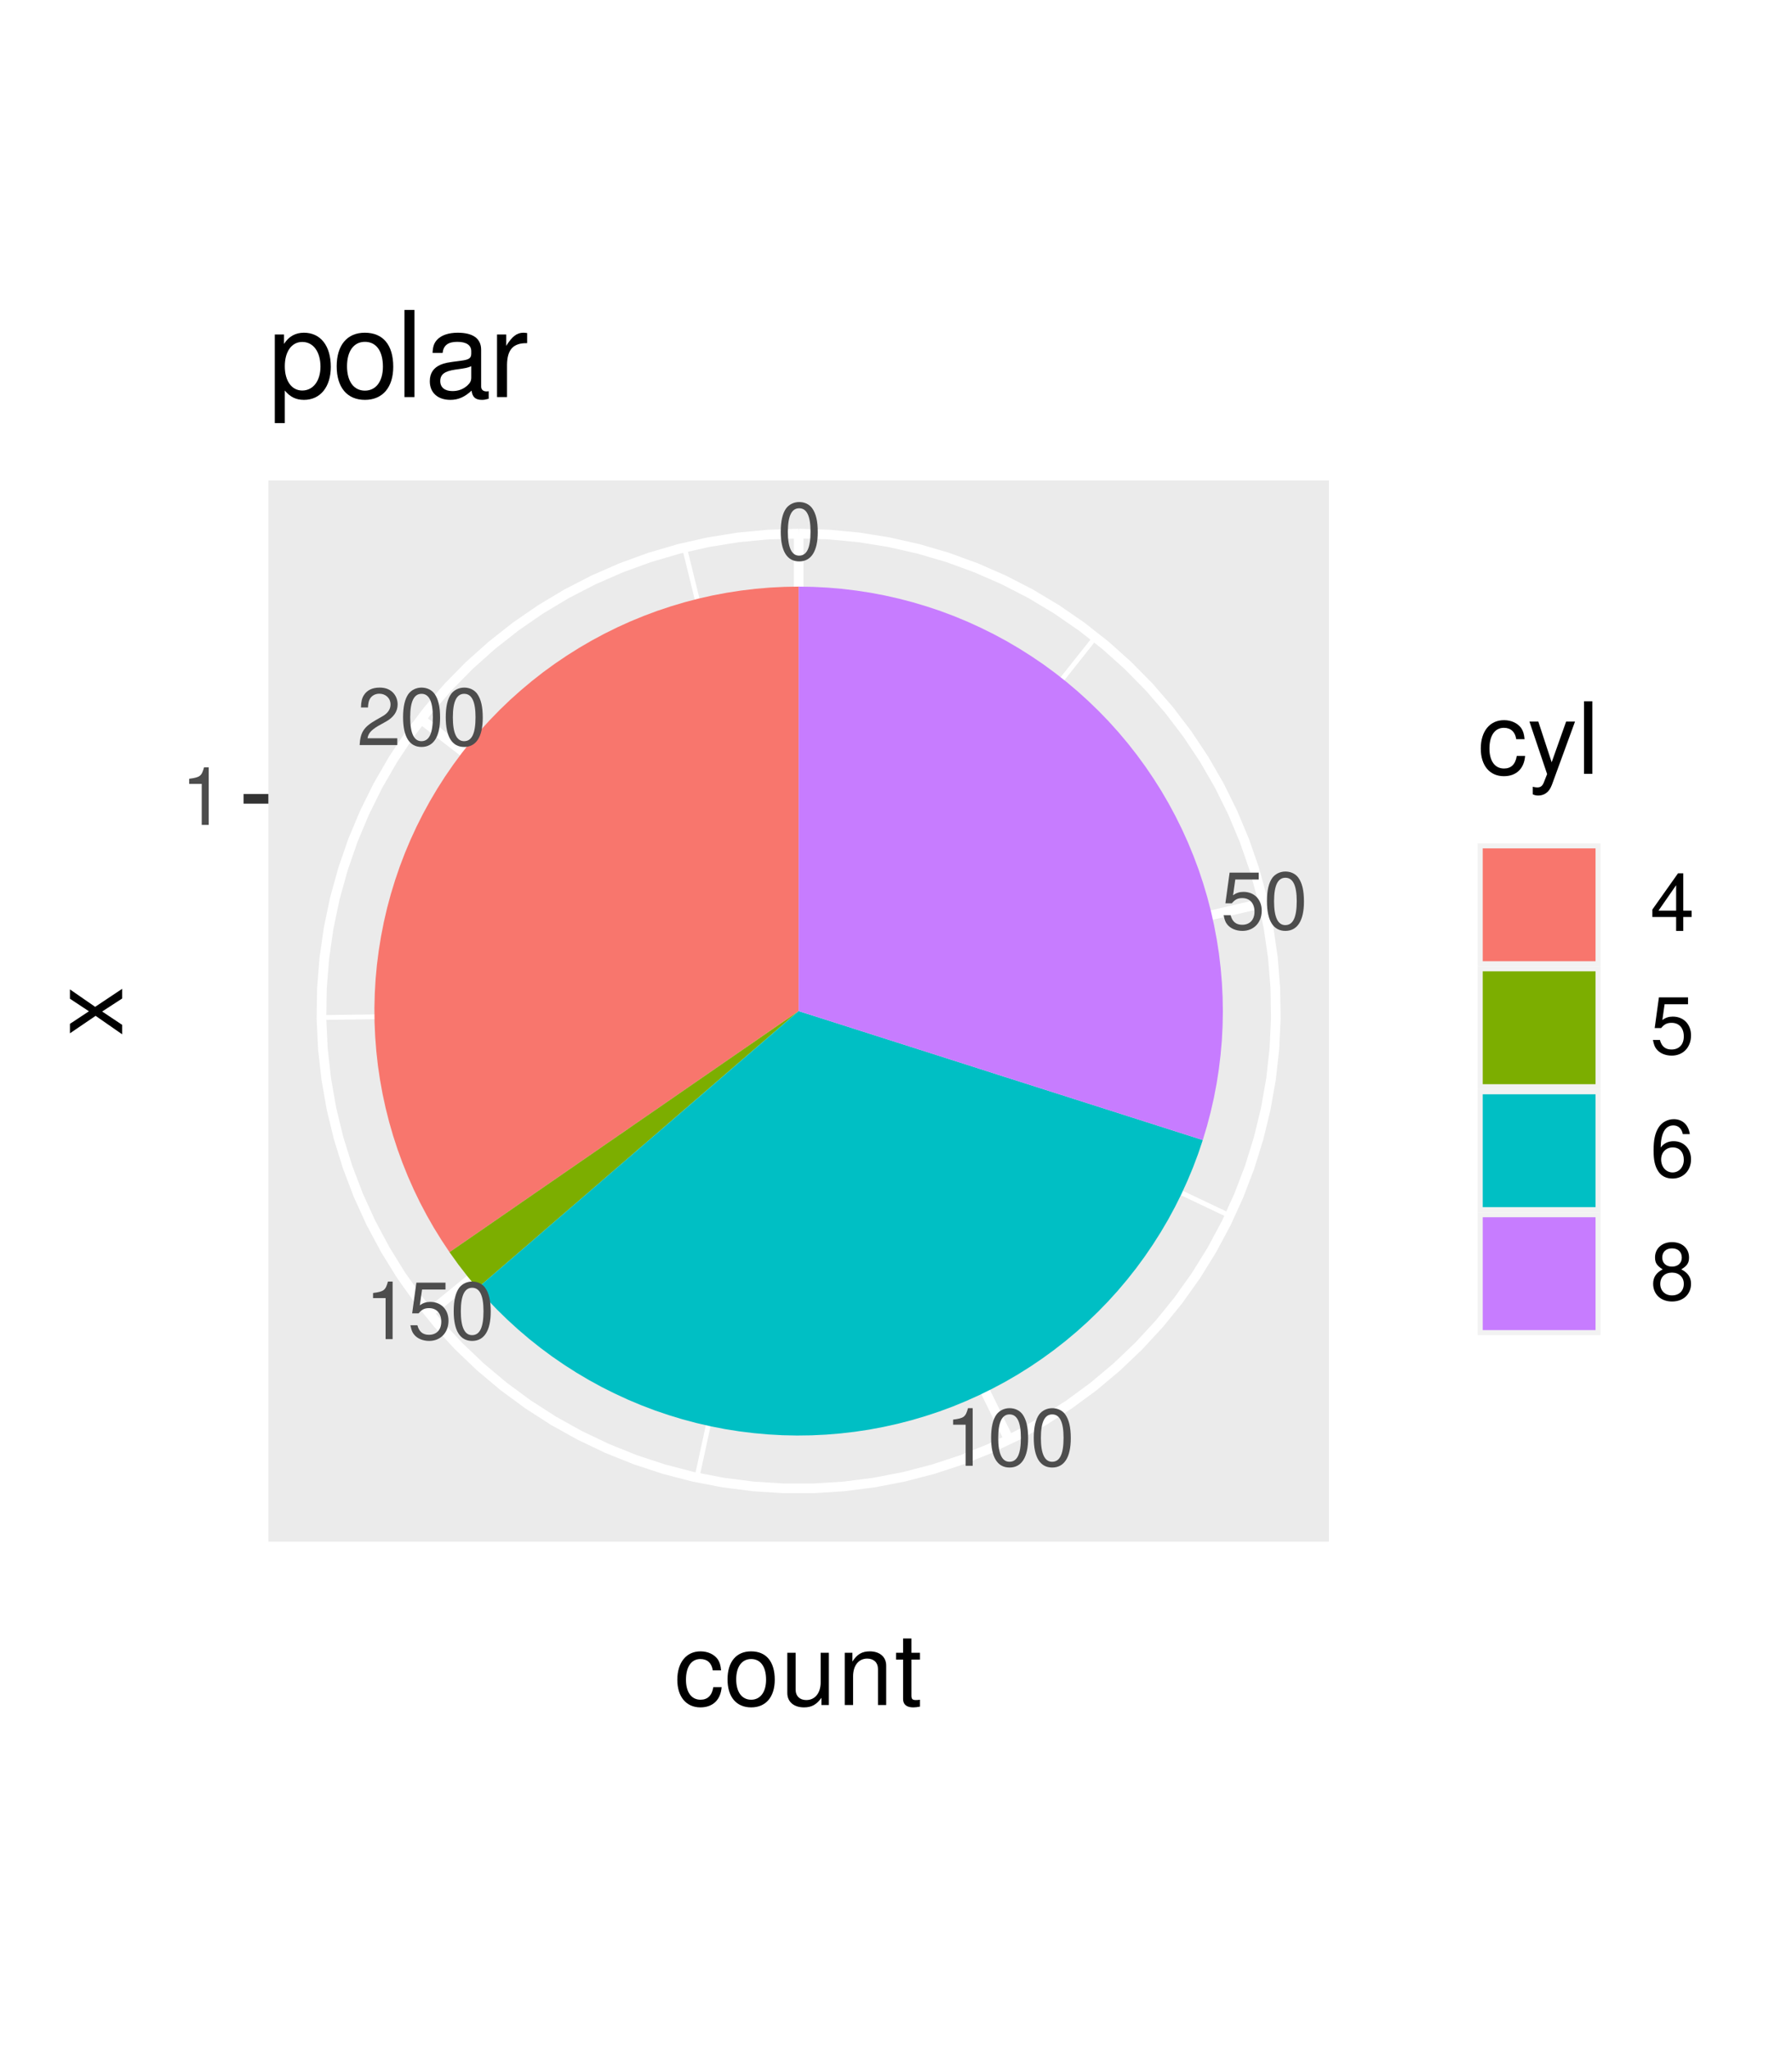 <?xml version="1.0" encoding="UTF-8"?>
<svg xmlns="http://www.w3.org/2000/svg" xmlns:xlink="http://www.w3.org/1999/xlink" width="252pt" height="288pt" viewBox="0 0 252 288" version="1.1">
<defs>
<g>
<symbol overflow="visible" id="glyph0-0">
<path style="stroke:none;" d=""/>
</symbol>
<symbol overflow="visible" id="glyph0-1">
<path style="stroke:none;" d="M 3.078 -8.094 C 2.344 -8.094 1.672 -7.766 1.25 -7.219 C 0.734 -6.5 0.484 -5.422 0.484 -3.922 C 0.484 -1.188 1.375 0.25 3.078 0.25 C 4.766 0.25 5.688 -1.188 5.688 -3.859 C 5.688 -5.422 5.438 -6.469 4.906 -7.219 C 4.5 -7.781 3.828 -8.094 3.078 -8.094 Z M 3.078 -7.219 C 4.141 -7.219 4.672 -6.141 4.672 -3.938 C 4.672 -1.641 4.156 -0.562 3.062 -0.562 C 2.016 -0.562 1.484 -1.688 1.484 -3.906 C 1.484 -6.141 2.016 -7.219 3.078 -7.219 Z M 3.078 -7.219 "/>
</symbol>
<symbol overflow="visible" id="glyph0-2">
<path style="stroke:none;" d="M 5.328 -7.938 L 1.234 -7.938 L 0.641 -3.625 L 1.547 -3.625 C 2 -4.172 2.391 -4.359 3.016 -4.359 C 4.078 -4.359 4.734 -3.625 4.734 -2.453 C 4.734 -1.312 4.078 -0.609 3 -0.609 C 2.141 -0.609 1.609 -1.047 1.375 -1.953 L 0.391 -1.953 C 0.531 -1.297 0.641 -0.984 0.875 -0.688 C 1.328 -0.094 2.125 0.25 3.031 0.25 C 4.625 0.25 5.75 -0.906 5.75 -2.594 C 5.75 -4.156 4.703 -5.234 3.188 -5.234 C 2.625 -5.234 2.172 -5.094 1.719 -4.75 L 2.031 -6.969 L 5.328 -6.969 Z M 5.328 -7.938 "/>
</symbol>
<symbol overflow="visible" id="glyph0-3">
<path style="stroke:none;" d="M 2.906 -5.766 L 2.906 0 L 3.891 0 L 3.891 -8.094 L 3.234 -8.094 C 2.891 -6.859 2.672 -6.688 1.141 -6.484 L 1.141 -5.766 Z M 2.906 -5.766 "/>
</symbol>
<symbol overflow="visible" id="glyph0-4">
<path style="stroke:none;" d="M 5.672 -0.969 L 1.484 -0.969 C 1.594 -1.641 1.953 -2.078 2.922 -2.672 L 4.047 -3.297 C 5.156 -3.906 5.719 -4.734 5.719 -5.734 C 5.719 -6.406 5.453 -7.031 4.984 -7.469 C 4.516 -7.891 3.938 -8.094 3.188 -8.094 C 2.172 -8.094 1.422 -7.734 0.984 -7.047 C 0.703 -6.625 0.578 -6.109 0.562 -5.297 L 1.547 -5.297 C 1.578 -5.844 1.641 -6.172 1.781 -6.438 C 2.031 -6.938 2.547 -7.234 3.141 -7.234 C 4.047 -7.234 4.719 -6.594 4.719 -5.719 C 4.719 -5.062 4.344 -4.5 3.641 -4.094 L 2.609 -3.5 C 0.953 -2.547 0.469 -1.781 0.375 -0.016 L 5.672 -0.016 Z M 5.672 -0.969 "/>
</symbol>
<symbol overflow="visible" id="glyph0-5">
<path style="stroke:none;" d="M 3.656 -1.953 L 3.656 0 L 4.656 0 L 4.656 -1.953 L 5.828 -1.953 L 5.828 -2.844 L 4.656 -2.844 L 4.656 -8.094 L 3.922 -8.094 L 0.312 -3 L 0.312 -1.953 Z M 3.656 -2.844 L 1.172 -2.844 L 3.656 -6.422 Z M 3.656 -2.844 "/>
</symbol>
<symbol overflow="visible" id="glyph0-6">
<path style="stroke:none;" d="M 5.578 -6 C 5.391 -7.312 4.531 -8.094 3.328 -8.094 C 2.453 -8.094 1.672 -7.672 1.203 -6.953 C 0.688 -6.156 0.484 -5.172 0.484 -3.703 C 0.484 -2.328 0.672 -1.469 1.156 -0.75 C 1.578 -0.094 2.281 0.25 3.141 0.25 C 4.656 0.25 5.75 -0.875 5.75 -2.453 C 5.75 -3.938 4.734 -5 3.312 -5 C 2.531 -5 1.922 -4.703 1.484 -4.109 C 1.5 -6.109 2.125 -7.219 3.266 -7.219 C 3.953 -7.219 4.438 -6.781 4.594 -6 Z M 3.188 -4.125 C 4.141 -4.125 4.734 -3.453 4.734 -2.375 C 4.734 -1.359 4.062 -0.609 3.156 -0.609 C 2.234 -0.609 1.547 -1.391 1.547 -2.422 C 1.547 -3.422 2.219 -4.125 3.188 -4.125 Z M 3.188 -4.125 "/>
</symbol>
<symbol overflow="visible" id="glyph0-7">
<path style="stroke:none;" d="M 4.375 -4.266 C 5.203 -4.766 5.469 -5.172 5.469 -5.938 C 5.469 -7.219 4.5 -8.094 3.078 -8.094 C 1.688 -8.094 0.688 -7.219 0.688 -5.953 C 0.688 -5.172 0.953 -4.781 1.766 -4.266 C 0.859 -3.812 0.422 -3.141 0.422 -2.25 C 0.422 -0.766 1.5 0.25 3.078 0.25 C 4.656 0.25 5.75 -0.766 5.75 -2.25 C 5.75 -3.141 5.297 -3.812 4.375 -4.266 Z M 3.078 -7.219 C 3.922 -7.219 4.453 -6.719 4.453 -5.922 C 4.453 -5.156 3.906 -4.656 3.078 -4.656 C 2.234 -4.656 1.703 -5.156 1.703 -5.938 C 1.703 -6.719 2.234 -7.219 3.078 -7.219 Z M 3.078 -3.812 C 4.062 -3.812 4.734 -3.172 4.734 -2.234 C 4.734 -1.25 4.078 -0.609 3.062 -0.609 C 2.094 -0.609 1.422 -1.281 1.422 -2.219 C 1.422 -3.188 2.078 -3.812 3.078 -3.812 Z M 3.078 -3.812 "/>
</symbol>
<symbol overflow="visible" id="glyph1-0">
<path style="stroke:none;" d=""/>
</symbol>
<symbol overflow="visible" id="glyph1-1">
<path style="stroke:none;" d="M 6.594 -4.875 C 6.531 -5.594 6.391 -6.047 6.109 -6.453 C 5.594 -7.141 4.719 -7.547 3.703 -7.547 C 1.703 -7.547 0.438 -5.984 0.438 -3.547 C 0.438 -1.172 1.688 0.328 3.688 0.328 C 5.438 0.328 6.531 -0.734 6.672 -2.516 L 5.5 -2.516 C 5.312 -1.344 4.703 -0.75 3.703 -0.75 C 2.422 -0.75 1.656 -1.812 1.656 -3.547 C 1.656 -5.375 2.406 -6.469 3.688 -6.469 C 4.656 -6.469 5.281 -5.891 5.422 -4.875 Z M 6.594 -4.875 "/>
</symbol>
<symbol overflow="visible" id="glyph1-2">
<path style="stroke:none;" d="M 3.812 -7.547 C 1.734 -7.547 0.5 -6.078 0.5 -3.609 C 0.5 -1.141 1.734 0.328 3.828 0.328 C 5.891 0.328 7.141 -1.141 7.141 -3.562 C 7.141 -6.109 5.938 -7.547 3.812 -7.547 Z M 3.828 -6.469 C 5.141 -6.469 5.922 -5.391 5.922 -3.562 C 5.922 -1.828 5.109 -0.75 3.828 -0.75 C 2.516 -0.75 1.719 -1.828 1.719 -3.609 C 1.719 -5.391 2.516 -6.469 3.828 -6.469 Z M 3.828 -6.469 "/>
</symbol>
<symbol overflow="visible" id="glyph1-3">
<path style="stroke:none;" d="M 6.75 0 L 6.75 -7.344 L 5.594 -7.344 L 5.594 -3.172 C 5.594 -1.688 4.797 -0.703 3.578 -0.703 C 2.656 -0.703 2.078 -1.266 2.078 -2.141 L 2.078 -7.344 L 0.906 -7.344 L 0.906 -1.688 C 0.906 -0.469 1.812 0.328 3.25 0.328 C 4.328 0.328 5.016 -0.062 5.703 -1.016 L 5.703 0 Z M 6.75 0 "/>
</symbol>
<symbol overflow="visible" id="glyph1-4">
<path style="stroke:none;" d="M 0.984 -7.344 L 0.984 0 L 2.156 0 L 2.156 -4.047 C 2.156 -5.547 2.938 -6.531 4.141 -6.531 C 5.062 -6.531 5.656 -5.969 5.656 -5.078 L 5.656 0 L 6.812 0 L 6.812 -5.547 C 6.812 -6.766 5.906 -7.547 4.5 -7.547 C 3.406 -7.547 2.703 -7.125 2.062 -6.109 L 2.062 -7.344 Z M 0.984 -7.344 "/>
</symbol>
<symbol overflow="visible" id="glyph1-5">
<path style="stroke:none;" d="M 3.562 -7.344 L 2.359 -7.344 L 2.359 -9.359 L 1.188 -9.359 L 1.188 -7.344 L 0.203 -7.344 L 0.203 -6.391 L 1.188 -6.391 L 1.188 -0.844 C 1.188 -0.078 1.688 0.328 2.609 0.328 C 2.906 0.328 3.156 0.297 3.562 0.219 L 3.562 -0.75 C 3.391 -0.719 3.234 -0.703 3 -0.703 C 2.484 -0.703 2.359 -0.844 2.359 -1.359 L 2.359 -6.391 L 3.562 -6.391 Z M 3.562 -7.344 "/>
</symbol>
<symbol overflow="visible" id="glyph1-6">
<path style="stroke:none;" d="M 5.438 -7.344 L 3.406 -1.625 L 1.531 -7.344 L 0.281 -7.344 L 2.766 0.031 L 2.312 1.188 C 2.109 1.703 1.859 1.906 1.375 1.906 C 1.172 1.906 1.016 1.875 0.75 1.812 L 0.75 2.875 C 1 3 1.234 3.047 1.547 3.047 C 1.922 3.047 2.328 2.922 2.625 2.703 C 3 2.438 3.203 2.125 3.438 1.547 L 6.688 -7.344 Z M 5.438 -7.344 "/>
</symbol>
<symbol overflow="visible" id="glyph1-7">
<path style="stroke:none;" d="M 2.125 -10.203 L 0.953 -10.203 L 0.953 0 L 2.125 0 Z M 2.125 -10.203 "/>
</symbol>
<symbol overflow="visible" id="glyph2-0">
<path style="stroke:none;" d=""/>
</symbol>
<symbol overflow="visible" id="glyph2-1">
<path style="stroke:none;" d="M -3.797 -4.094 L -7.344 -6.547 L -7.344 -5.234 L -4.672 -3.469 L -7.344 -1.703 L -7.344 -0.375 L -3.734 -2.828 L 0 -0.234 L 0 -1.562 L -2.812 -3.438 L 0 -5.266 L 0 -6.625 Z M -3.797 -4.094 "/>
</symbol>
<symbol overflow="visible" id="glyph3-0">
<path style="stroke:none;" d=""/>
</symbol>
<symbol overflow="visible" id="glyph3-1">
<path style="stroke:none;" d="M 0.906 3.656 L 2.312 3.656 L 2.312 -0.922 C 3.062 -0.016 3.875 0.391 5.016 0.391 C 7.312 0.391 8.781 -1.438 8.781 -4.25 C 8.781 -7.203 7.344 -9.047 5 -9.047 C 3.812 -9.047 2.859 -8.516 2.203 -7.469 L 2.203 -8.797 L 0.906 -8.797 Z M 4.766 -7.75 C 6.312 -7.75 7.328 -6.375 7.328 -4.281 C 7.328 -2.281 6.297 -0.922 4.766 -0.922 C 3.281 -0.922 2.312 -2.266 2.312 -4.328 C 2.312 -6.406 3.281 -7.75 4.766 -7.75 Z M 4.766 -7.75 "/>
</symbol>
<symbol overflow="visible" id="glyph3-2">
<path style="stroke:none;" d="M 4.562 -9.047 C 2.078 -9.047 0.609 -7.297 0.609 -4.328 C 0.609 -1.359 2.078 0.391 4.578 0.391 C 7.078 0.391 8.562 -1.375 8.562 -4.266 C 8.562 -7.328 7.125 -9.047 4.562 -9.047 Z M 4.578 -7.766 C 6.172 -7.766 7.109 -6.469 7.109 -4.281 C 7.109 -2.203 6.125 -0.906 4.578 -0.906 C 3.016 -0.906 2.062 -2.203 2.062 -4.328 C 2.062 -6.469 3.016 -7.766 4.578 -7.766 Z M 4.578 -7.766 "/>
</symbol>
<symbol overflow="visible" id="glyph3-3">
<path style="stroke:none;" d="M 2.547 -12.25 L 1.141 -12.25 L 1.141 0 L 2.547 0 Z M 2.547 -12.25 "/>
</symbol>
<symbol overflow="visible" id="glyph3-4">
<path style="stroke:none;" d="M 8.984 -0.828 C 8.828 -0.797 8.766 -0.797 8.688 -0.797 C 8.203 -0.797 7.922 -1.047 7.922 -1.484 L 7.922 -6.656 C 7.922 -8.219 6.781 -9.047 4.625 -9.047 C 3.328 -9.047 2.297 -8.688 1.703 -8.031 C 1.297 -7.578 1.125 -7.078 1.094 -6.203 L 2.5 -6.203 C 2.625 -7.266 3.266 -7.766 4.562 -7.766 C 5.844 -7.766 6.531 -7.297 6.531 -6.453 L 6.531 -6.078 C 6.516 -5.469 6.219 -5.25 5.078 -5.109 C 3.094 -4.859 2.781 -4.781 2.25 -4.562 C 1.219 -4.125 0.703 -3.359 0.703 -2.219 C 0.703 -0.625 1.812 0.391 3.594 0.391 C 4.703 0.391 5.594 0 6.578 -0.906 C 6.688 0 7.125 0.391 8.031 0.391 C 8.328 0.391 8.516 0.359 8.984 0.234 Z M 6.531 -2.766 C 6.531 -2.297 6.406 -2.016 5.984 -1.625 C 5.406 -1.109 4.719 -0.844 3.891 -0.844 C 2.812 -0.844 2.172 -1.359 2.172 -2.25 C 2.172 -3.172 2.766 -3.641 4.281 -3.859 C 5.781 -4.062 6.062 -4.125 6.531 -4.344 Z M 6.531 -2.766 "/>
</symbol>
<symbol overflow="visible" id="glyph3-5">
<path style="stroke:none;" d="M 1.156 -8.797 L 1.156 0 L 2.562 0 L 2.562 -4.562 C 2.594 -6.688 3.453 -7.625 5.391 -7.578 L 5.391 -9 C 5.156 -9.031 5.016 -9.047 4.859 -9.047 C 3.953 -9.047 3.266 -8.516 2.453 -7.203 L 2.453 -8.797 Z M 1.156 -8.797 "/>
</symbol>
</g>
<clipPath id="clip1">
  <path d="M 0 36.586 L 252 36.586 L 252 251.41 L 0 251.41 Z M 0 36.586 "/>
</clipPath>
<clipPath id="clip2">
  <path d="M 37.738 67.535 L 186.879 67.535 L 186.879 216.676 L 37.738 216.676 Z M 37.738 67.535 "/>
</clipPath>
</defs>
<g id="surface209">
<rect x="0" y="0" width="252" height="288" style="fill:rgb(100%,100%,100%);fill-opacity:1;stroke:none;"/>
<g clip-path="url(#clip1)" clip-rule="nonzero">
<path style="fill-rule:nonzero;fill:rgb(100%,100%,100%);fill-opacity:1;stroke-width:1.358;stroke-linecap:round;stroke-linejoin:round;stroke:rgb(100%,100%,100%);stroke-opacity:1;stroke-miterlimit:10;" d="M 0 251.414 L 252 251.414 L 252 36.59 L 0 36.59 Z M 0 251.414 "/>
</g>
<g clip-path="url(#clip2)" clip-rule="nonzero">
<path style=" stroke:none;fill-rule:nonzero;fill:rgb(92.157%,92.157%,92.157%);fill-opacity:1;" d="M 37.738 216.676 L 186.879 216.676 L 186.879 67.535 L 37.738 67.535 Z M 37.738 216.676 "/>
</g>
<path style="fill:none;stroke-width:1.358;stroke-linecap:butt;stroke-linejoin:round;stroke:rgb(100%,100%,100%);stroke-opacity:1;stroke-miterlimit:10;" d="M 112.309 142.105 L 112.309 74.992 "/>
<path style="fill:none;stroke-width:1.358;stroke-linecap:butt;stroke-linejoin:round;stroke:rgb(100%,100%,100%);stroke-opacity:1;stroke-miterlimit:10;" d="M 112.309 142.105 L 177.68 126.922 "/>
<path style="fill:none;stroke-width:1.358;stroke-linecap:butt;stroke-linejoin:round;stroke:rgb(100%,100%,100%);stroke-opacity:1;stroke-miterlimit:10;" d="M 112.309 142.105 L 141.891 202.348 "/>
<path style="fill:none;stroke-width:1.358;stroke-linecap:butt;stroke-linejoin:round;stroke:rgb(100%,100%,100%);stroke-opacity:1;stroke-miterlimit:10;" d="M 112.309 142.105 L 60.32 184.551 "/>
<path style="fill:none;stroke-width:1.358;stroke-linecap:butt;stroke-linejoin:round;stroke:rgb(100%,100%,100%);stroke-opacity:1;stroke-miterlimit:10;" d="M 112.309 142.105 L 59.199 101.07 "/>
<path style="fill:none;stroke-width:0.679;stroke-linecap:butt;stroke-linejoin:round;stroke:rgb(100%,100%,100%);stroke-opacity:1;stroke-miterlimit:10;" d="M 112.309 142.105 L 112.309 74.992 "/>
<path style="fill:none;stroke-width:0.679;stroke-linecap:butt;stroke-linejoin:round;stroke:rgb(100%,100%,100%);stroke-opacity:1;stroke-miterlimit:10;" d="M 112.309 142.105 L 154.051 89.555 "/>
<path style="fill:none;stroke-width:0.679;stroke-linecap:butt;stroke-linejoin:round;stroke:rgb(100%,100%,100%);stroke-opacity:1;stroke-miterlimit:10;" d="M 112.309 142.105 L 177.68 126.922 "/>
<path style="fill:none;stroke-width:0.679;stroke-linecap:butt;stroke-linejoin:round;stroke:rgb(100%,100%,100%);stroke-opacity:1;stroke-miterlimit:10;" d="M 112.309 142.105 L 172.941 170.875 "/>
<path style="fill:none;stroke-width:0.679;stroke-linecap:butt;stroke-linejoin:round;stroke:rgb(100%,100%,100%);stroke-opacity:1;stroke-miterlimit:10;" d="M 112.309 142.105 L 141.891 202.348 "/>
<path style="fill:none;stroke-width:0.679;stroke-linecap:butt;stroke-linejoin:round;stroke:rgb(100%,100%,100%);stroke-opacity:1;stroke-miterlimit:10;" d="M 112.309 142.105 L 98 207.676 "/>
<path style="fill:none;stroke-width:0.679;stroke-linecap:butt;stroke-linejoin:round;stroke:rgb(100%,100%,100%);stroke-opacity:1;stroke-miterlimit:10;" d="M 112.309 142.105 L 60.32 184.551 "/>
<path style="fill:none;stroke-width:0.679;stroke-linecap:butt;stroke-linejoin:round;stroke:rgb(100%,100%,100%);stroke-opacity:1;stroke-miterlimit:10;" d="M 112.309 142.105 L 45.199 143.008 "/>
<path style="fill:none;stroke-width:0.679;stroke-linecap:butt;stroke-linejoin:round;stroke:rgb(100%,100%,100%);stroke-opacity:1;stroke-miterlimit:10;" d="M 112.309 142.105 L 59.199 101.07 "/>
<path style="fill:none;stroke-width:0.679;stroke-linecap:butt;stroke-linejoin:round;stroke:rgb(100%,100%,100%);stroke-opacity:1;stroke-miterlimit:10;" d="M 112.309 142.105 L 96.246 76.941 "/>
<path style="fill:none;stroke-width:1.358;stroke-linecap:butt;stroke-linejoin:round;stroke:rgb(100%,100%,100%);stroke-opacity:1;stroke-miterlimit:10;" d="M 112.309 112.277 L 114.199 112.336 L 116.082 112.516 L 117.953 112.816 L 119.797 113.234 L 121.613 113.766 L 123.395 114.414 L 125.129 115.172 L 126.809 116.039 L 128.434 117.012 L 129.992 118.086 L 131.48 119.254 L 132.891 120.52 L 134.219 121.867 L 135.457 123.297 L 136.605 124.805 L 137.652 126.379 L 138.598 128.02 L 139.441 129.715 L 140.172 131.461 L 140.789 133.25 L 141.293 135.074 L 141.684 136.926 L 141.953 138.801 L 142.102 140.688 L 142.133 142.578 L 142.043 144.469 L 141.832 146.352 L 141.504 148.215 L 141.055 150.055 L 140.496 151.859 L 139.82 153.629 L 139.031 155.352 L 138.141 157.02 L 137.141 158.629 L 136.043 160.168 L 134.848 161.637 L 133.566 163.027 L 132.195 164.336 L 130.746 165.551 L 129.223 166.672 L 127.629 167.695 L 125.977 168.617 L 124.266 169.43 L 122.508 170.133 L 120.711 170.727 L 118.879 171.199 L 117.02 171.559 L 115.141 171.797 L 113.254 171.918 L 111.359 171.918 L 109.473 171.797 L 107.594 171.559 L 105.734 171.199 L 103.902 170.727 L 102.105 170.133 L 100.348 169.43 L 98.641 168.617 L 96.984 167.695 L 95.395 166.672 L 93.867 165.551 L 92.418 164.336 L 91.051 163.027 L 89.766 161.637 L 88.57 160.168 L 87.473 158.629 L 86.477 157.02 L 85.582 155.352 L 84.797 153.629 L 84.121 151.859 L 83.559 150.055 L 83.113 148.215 L 82.781 146.352 L 82.574 144.469 L 82.484 142.578 L 82.512 140.688 L 82.664 138.801 L 82.934 136.926 L 83.32 135.074 L 83.824 133.25 L 84.445 131.461 L 85.176 129.715 L 86.016 128.02 L 86.961 126.379 L 88.012 124.805 L 89.156 123.297 L 90.395 121.867 L 91.723 120.52 L 93.133 119.254 L 94.621 118.086 L 96.18 117.012 L 97.805 116.039 L 99.488 115.172 L 101.223 114.414 L 103 113.766 L 104.816 113.234 L 106.66 112.816 L 108.531 112.516 L 110.414 112.336 L 112.309 112.277 "/>
<path style="fill:none;stroke-width:1.358;stroke-linecap:butt;stroke-linejoin:round;stroke:rgb(100%,100%,100%);stroke-opacity:1;stroke-miterlimit:10;" d="M 112.309 74.992 L 116.562 75.129 L 120.805 75.531 L 125.008 76.207 L 129.164 77.145 L 133.25 78.344 L 137.25 79.801 L 141.152 81.508 L 144.938 83.457 L 148.59 85.645 L 152.098 88.062 L 155.445 90.695 L 158.621 93.535 L 161.609 96.57 L 164.395 99.785 L 166.977 103.176 L 169.336 106.723 L 171.465 110.41 L 173.355 114.227 L 175 118.152 L 176.395 122.18 L 177.527 126.281 L 178.398 130.453 L 179.008 134.668 L 179.344 138.91 L 179.41 143.172 L 179.207 147.426 L 178.738 151.656 L 177.996 155.852 L 176.992 159.988 L 175.73 164.055 L 174.207 168.035 L 172.441 171.906 L 170.43 175.66 L 168.184 179.281 L 165.715 182.75 L 163.027 186.055 L 160.137 189.184 L 157.055 192.121 L 153.793 194.859 L 150.363 197.383 L 146.781 199.688 L 143.059 201.758 L 139.215 203.586 L 135.262 205.172 L 131.215 206.5 L 127.094 207.57 L 122.91 208.375 L 118.688 208.914 L 114.438 209.184 L 110.176 209.184 L 105.926 208.914 L 101.703 208.375 L 97.52 207.57 L 93.398 206.5 L 89.352 205.172 L 85.398 203.586 L 81.555 201.758 L 77.832 199.688 L 74.25 197.383 L 70.82 194.859 L 67.559 192.121 L 64.477 189.184 L 61.586 186.055 L 58.902 182.75 L 56.43 179.281 L 54.188 175.66 L 52.176 171.906 L 50.406 168.035 L 48.887 164.055 L 47.621 159.988 L 46.617 155.852 L 45.879 151.656 L 45.406 147.426 L 45.203 143.172 L 45.27 138.91 L 45.609 134.668 L 46.215 130.453 L 47.086 126.281 L 48.223 122.18 L 49.613 118.152 L 51.258 114.227 L 53.148 110.41 L 55.281 106.723 L 57.637 103.176 L 60.219 99.785 L 63.008 96.57 L 65.992 93.535 L 69.168 90.695 L 72.516 88.062 L 76.023 85.645 L 79.676 83.457 L 83.461 81.508 L 87.363 79.801 L 91.367 78.344 L 95.453 77.145 L 99.605 76.207 L 103.812 75.531 L 108.051 75.129 L 112.309 74.992 "/>
<path style=" stroke:none;fill-rule:nonzero;fill:rgb(97.255%,46.275%,42.745%);fill-opacity:1;" d="M 112.309 142.105 L 112.309 82.449 L 110.281 82.484 L 108.254 82.586 L 106.234 82.758 L 104.223 83 L 102.219 83.309 L 100.227 83.684 L 98.25 84.129 L 96.289 84.641 L 94.344 85.219 L 92.422 85.859 L 90.523 86.57 L 88.648 87.34 L 86.801 88.176 L 84.984 89.074 L 83.195 90.035 L 81.445 91.055 L 79.727 92.133 L 78.051 93.266 L 76.41 94.457 L 74.812 95.707 L 73.258 97.008 L 71.746 98.359 L 70.285 99.762 L 68.871 101.215 L 67.504 102.715 L 66.191 104.262 L 64.934 105.848 L 63.73 107.48 L 62.582 109.148 L 61.488 110.859 L 60.457 112.602 L 59.484 114.383 L 58.574 116.191 L 57.723 118.035 L 56.938 119.902 L 56.215 121.797 L 55.559 123.715 L 54.965 125.652 L 54.438 127.609 L 53.98 129.586 L 53.59 131.574 L 53.266 133.574 L 53.008 135.586 L 52.82 137.605 L 52.703 139.629 L 52.652 141.656 L 52.672 143.684 L 52.762 145.707 L 52.918 147.727 L 53.141 149.742 L 53.438 151.75 L 53.797 153.742 L 54.227 155.727 L 54.723 157.691 L 55.285 159.637 L 55.914 161.566 L 56.609 163.469 L 57.367 165.352 L 58.188 167.203 L 59.07 169.027 L 60.016 170.82 L 61.023 172.582 L 62.09 174.305 L 63.211 175.992 L 64.902 174.824 L 66.598 173.656 L 68.289 172.488 L 69.984 171.32 L 71.676 170.152 L 73.367 168.98 L 75.062 167.812 L 76.754 166.645 L 78.449 165.477 L 81.832 163.141 L 83.527 161.973 L 85.219 160.801 L 86.914 159.633 L 90.297 157.297 L 91.992 156.129 L 93.684 154.961 L 95.379 153.789 L 98.762 151.453 L 100.457 150.285 L 102.148 149.117 L 103.844 147.949 L 105.535 146.781 L 107.227 145.609 L 108.922 144.441 L 110.613 143.273 Z M 112.309 142.105 "/>
<path style=" stroke:none;fill-rule:nonzero;fill:rgb(48.627%,68.235%,0%);fill-opacity:1;" d="M 112.309 142.105 L 110.613 143.273 L 108.922 144.441 L 107.227 145.609 L 105.535 146.781 L 103.844 147.949 L 102.148 149.117 L 100.457 150.285 L 98.762 151.453 L 95.379 153.789 L 93.684 154.961 L 91.992 156.129 L 90.297 157.297 L 86.914 159.633 L 85.219 160.801 L 83.527 161.973 L 81.832 163.141 L 78.449 165.477 L 76.754 166.645 L 75.062 167.812 L 73.367 168.98 L 71.676 170.152 L 69.984 171.32 L 68.289 172.488 L 66.598 173.656 L 64.902 174.824 L 63.211 175.992 L 64.457 177.73 L 65.762 179.418 L 67.125 181.062 L 74.918 174.344 L 76.473 173 L 78.031 171.656 L 79.59 170.316 L 84.266 166.285 L 85.82 164.941 L 92.055 159.566 L 93.613 158.227 L 95.168 156.883 L 102.961 150.164 L 104.516 148.82 L 106.074 147.477 L 107.633 146.137 Z M 112.309 142.105 "/>
<path style=" stroke:none;fill-rule:nonzero;fill:rgb(0%,74.902%,76.863%);fill-opacity:1;" d="M 112.309 142.105 L 107.633 146.137 L 106.074 147.477 L 104.516 148.82 L 102.961 150.164 L 95.168 156.883 L 93.613 158.227 L 92.055 159.566 L 85.82 164.941 L 84.266 166.285 L 79.59 170.316 L 78.031 171.656 L 76.473 173 L 74.918 174.344 L 67.125 181.062 L 68.484 182.586 L 69.895 184.059 L 71.355 185.484 L 72.863 186.859 L 74.418 188.184 L 76.016 189.453 L 77.656 190.668 L 79.34 191.824 L 81.059 192.922 L 82.816 193.961 L 84.605 194.941 L 86.43 195.855 L 88.285 196.711 L 90.164 197.5 L 92.074 198.227 L 94.004 198.883 L 95.957 199.477 L 97.93 200.004 L 99.918 200.461 L 101.922 200.852 L 103.938 201.172 L 105.965 201.422 L 107.996 201.605 L 110.035 201.719 L 112.074 201.762 L 114.117 201.734 L 116.152 201.637 L 118.188 201.469 L 120.215 201.234 L 122.234 200.93 L 124.238 200.555 L 126.23 200.113 L 128.207 199.602 L 130.164 199.023 L 132.102 198.383 L 134.016 197.672 L 135.902 196.895 L 137.766 196.055 L 139.594 195.152 L 141.395 194.191 L 143.16 193.164 L 144.887 192.078 L 146.578 190.934 L 148.227 189.734 L 149.836 188.477 L 151.398 187.168 L 152.918 185.805 L 154.391 184.387 L 155.812 182.926 L 157.184 181.414 L 158.5 179.855 L 159.766 178.254 L 160.973 176.609 L 162.125 174.922 L 163.219 173.199 L 164.254 171.441 L 165.227 169.645 L 166.137 167.82 L 166.984 165.961 L 167.77 164.078 L 168.488 162.168 L 169.141 160.234 L 167.18 159.609 L 165.223 158.984 L 161.301 157.734 L 159.344 157.109 L 155.422 155.859 L 153.465 155.234 L 147.582 153.359 L 145.625 152.734 L 141.703 151.484 L 139.746 150.859 L 137.785 150.23 L 133.863 148.98 L 131.906 148.355 L 127.984 147.105 L 126.027 146.48 L 120.145 144.605 L 118.188 143.98 L 114.266 142.73 Z M 112.309 142.105 "/>
<path style=" stroke:none;fill-rule:nonzero;fill:rgb(78.039%,48.627%,100%);fill-opacity:1;" d="M 112.309 142.105 L 114.266 142.73 L 118.188 143.98 L 120.145 144.605 L 126.027 146.48 L 127.984 147.105 L 131.906 148.355 L 133.863 148.98 L 137.785 150.23 L 139.746 150.859 L 141.703 151.484 L 145.625 152.734 L 147.582 153.359 L 153.465 155.234 L 155.422 155.859 L 159.344 157.109 L 161.301 157.734 L 165.223 158.984 L 167.18 159.609 L 169.141 160.234 L 169.727 158.281 L 170.246 156.312 L 170.699 154.324 L 171.082 152.32 L 171.395 150.309 L 171.641 148.281 L 171.82 146.254 L 171.926 144.215 L 171.965 142.18 L 171.93 140.141 L 171.828 138.105 L 171.656 136.074 L 171.418 134.047 L 171.105 132.031 L 170.727 130.031 L 170.281 128.039 L 169.766 126.066 L 169.184 124.113 L 168.539 122.18 L 167.824 120.273 L 167.047 118.387 L 166.203 116.531 L 165.297 114.703 L 164.332 112.91 L 163.305 111.148 L 162.215 109.426 L 161.07 107.738 L 159.867 106.094 L 158.609 104.488 L 157.297 102.93 L 155.934 101.414 L 154.516 99.949 L 153.051 98.531 L 151.539 97.164 L 149.98 95.848 L 148.379 94.59 L 146.734 93.383 L 145.047 92.238 L 143.324 91.148 L 141.566 90.117 L 139.773 89.148 L 137.945 88.242 L 136.09 87.395 L 134.207 86.613 L 132.301 85.898 L 130.367 85.25 L 128.414 84.664 L 126.441 84.148 L 124.453 83.699 L 122.449 83.316 L 120.438 83.008 L 118.414 82.762 L 116.383 82.59 L 114.344 82.484 L 112.309 82.449 Z M 112.309 142.105 "/>
<g style="fill:rgb(30.196%,30.196%,30.196%);fill-opacity:1;">
  <use xlink:href="#glyph0-1" x="109.309" y="78.656"/>
</g>
<g style="fill:rgb(30.196%,30.196%,30.196%);fill-opacity:1;">
  <use xlink:href="#glyph0-2" x="171.68" y="130.586"/>
  <use xlink:href="#glyph0-1" x="177.68" y="130.586"/>
</g>
<g style="fill:rgb(30.196%,30.196%,30.196%);fill-opacity:1;">
  <use xlink:href="#glyph0-3" x="132.891" y="206.012"/>
  <use xlink:href="#glyph0-1" x="138.891" y="206.012"/>
  <use xlink:href="#glyph0-1" x="144.891" y="206.012"/>
</g>
<g style="fill:rgb(30.196%,30.196%,30.196%);fill-opacity:1;">
  <use xlink:href="#glyph0-3" x="51.32" y="188.215"/>
  <use xlink:href="#glyph0-2" x="57.32" y="188.215"/>
  <use xlink:href="#glyph0-1" x="63.32" y="188.215"/>
</g>
<g style="fill:rgb(30.196%,30.196%,30.196%);fill-opacity:1;">
  <use xlink:href="#glyph0-4" x="50.199" y="104.734"/>
  <use xlink:href="#glyph0-1" x="56.199" y="104.734"/>
  <use xlink:href="#glyph0-1" x="62.199" y="104.734"/>
</g>
<g style="fill:rgb(30.196%,30.196%,30.196%);fill-opacity:1;">
  <use xlink:href="#glyph0-3" x="25.461" y="115.941"/>
</g>
<path style="fill:none;stroke-width:1.358;stroke-linecap:butt;stroke-linejoin:round;stroke:rgb(20%,20%,20%);stroke-opacity:1;stroke-miterlimit:10;" d="M 34.25 112.277 L 37.738 112.277 "/>
<g style="fill:rgb(0%,0%,0%);fill-opacity:1;">
  <use xlink:href="#glyph1-1" x="94.809" y="239.644"/>
  <use xlink:href="#glyph1-2" x="101.809" y="239.644"/>
  <use xlink:href="#glyph1-3" x="109.809" y="239.644"/>
  <use xlink:href="#glyph1-4" x="117.809" y="239.644"/>
  <use xlink:href="#glyph1-5" x="125.809" y="239.644"/>
</g>
<g style="fill:rgb(0%,0%,0%);fill-opacity:1;">
  <use xlink:href="#glyph2-1" x="17.179" y="145.605"/>
</g>
<path style=" stroke:none;fill-rule:nonzero;fill:rgb(100%,100%,100%);fill-opacity:1;" d="M 200.824 194.625 L 245.027 194.625 L 245.027 89.582 L 200.824 89.582 Z M 200.824 194.625 "/>
<g style="fill:rgb(0%,0%,0%);fill-opacity:1;">
  <use xlink:href="#glyph1-1" x="207.797" y="108.765"/>
  <use xlink:href="#glyph1-6" x="214.797" y="108.765"/>
  <use xlink:href="#glyph1-7" x="221.797" y="108.765"/>
</g>
<path style=" stroke:none;fill-rule:nonzero;fill:rgb(94.902%,94.902%,94.902%);fill-opacity:1;" d="M 207.797 135.812 L 225.078 135.812 L 225.078 118.531 L 207.797 118.531 Z M 207.797 135.812 "/>
<path style=" stroke:none;fill-rule:nonzero;fill:rgb(97.255%,46.275%,42.745%);fill-opacity:1;" d="M 208.508 135.102 L 224.371 135.102 L 224.371 119.238 L 208.508 119.238 Z M 208.508 135.102 "/>
<path style=" stroke:none;fill-rule:nonzero;fill:rgb(94.902%,94.902%,94.902%);fill-opacity:1;" d="M 207.797 153.094 L 225.078 153.094 L 225.078 135.812 L 207.797 135.812 Z M 207.797 153.094 "/>
<path style=" stroke:none;fill-rule:nonzero;fill:rgb(48.627%,68.235%,0%);fill-opacity:1;" d="M 208.508 152.383 L 224.371 152.383 L 224.371 136.52 L 208.508 136.52 Z M 208.508 152.383 "/>
<path style=" stroke:none;fill-rule:nonzero;fill:rgb(94.902%,94.902%,94.902%);fill-opacity:1;" d="M 207.797 170.371 L 225.078 170.371 L 225.078 153.09 L 207.797 153.09 Z M 207.797 170.371 "/>
<path style=" stroke:none;fill-rule:nonzero;fill:rgb(0%,74.902%,76.863%);fill-opacity:1;" d="M 208.508 169.664 L 224.371 169.664 L 224.371 153.801 L 208.508 153.801 Z M 208.508 169.664 "/>
<path style=" stroke:none;fill-rule:nonzero;fill:rgb(94.902%,94.902%,94.902%);fill-opacity:1;" d="M 207.797 187.652 L 225.078 187.652 L 225.078 170.371 L 207.797 170.371 Z M 207.797 187.652 "/>
<path style=" stroke:none;fill-rule:nonzero;fill:rgb(78.039%,48.627%,100%);fill-opacity:1;" d="M 208.508 186.945 L 224.371 186.945 L 224.371 171.082 L 208.508 171.082 Z M 208.508 186.945 "/>
<g style="fill:rgb(0%,0%,0%);fill-opacity:1;">
  <use xlink:href="#glyph0-5" x="232.051" y="130.836"/>
</g>
<g style="fill:rgb(0%,0%,0%);fill-opacity:1;">
  <use xlink:href="#glyph0-2" x="232.051" y="148.117"/>
</g>
<g style="fill:rgb(0%,0%,0%);fill-opacity:1;">
  <use xlink:href="#glyph0-6" x="232.051" y="165.395"/>
</g>
<g style="fill:rgb(0%,0%,0%);fill-opacity:1;">
  <use xlink:href="#glyph0-7" x="232.051" y="182.676"/>
</g>
<g style="fill:rgb(0%,0%,0%);fill-opacity:1;">
  <use xlink:href="#glyph3-1" x="37.738" y="55.81"/>
  <use xlink:href="#glyph3-2" x="46.738" y="55.81"/>
  <use xlink:href="#glyph3-3" x="55.738" y="55.81"/>
  <use xlink:href="#glyph3-4" x="59.738" y="55.81"/>
  <use xlink:href="#glyph3-5" x="68.738" y="55.81"/>
</g>
</g>
</svg>
